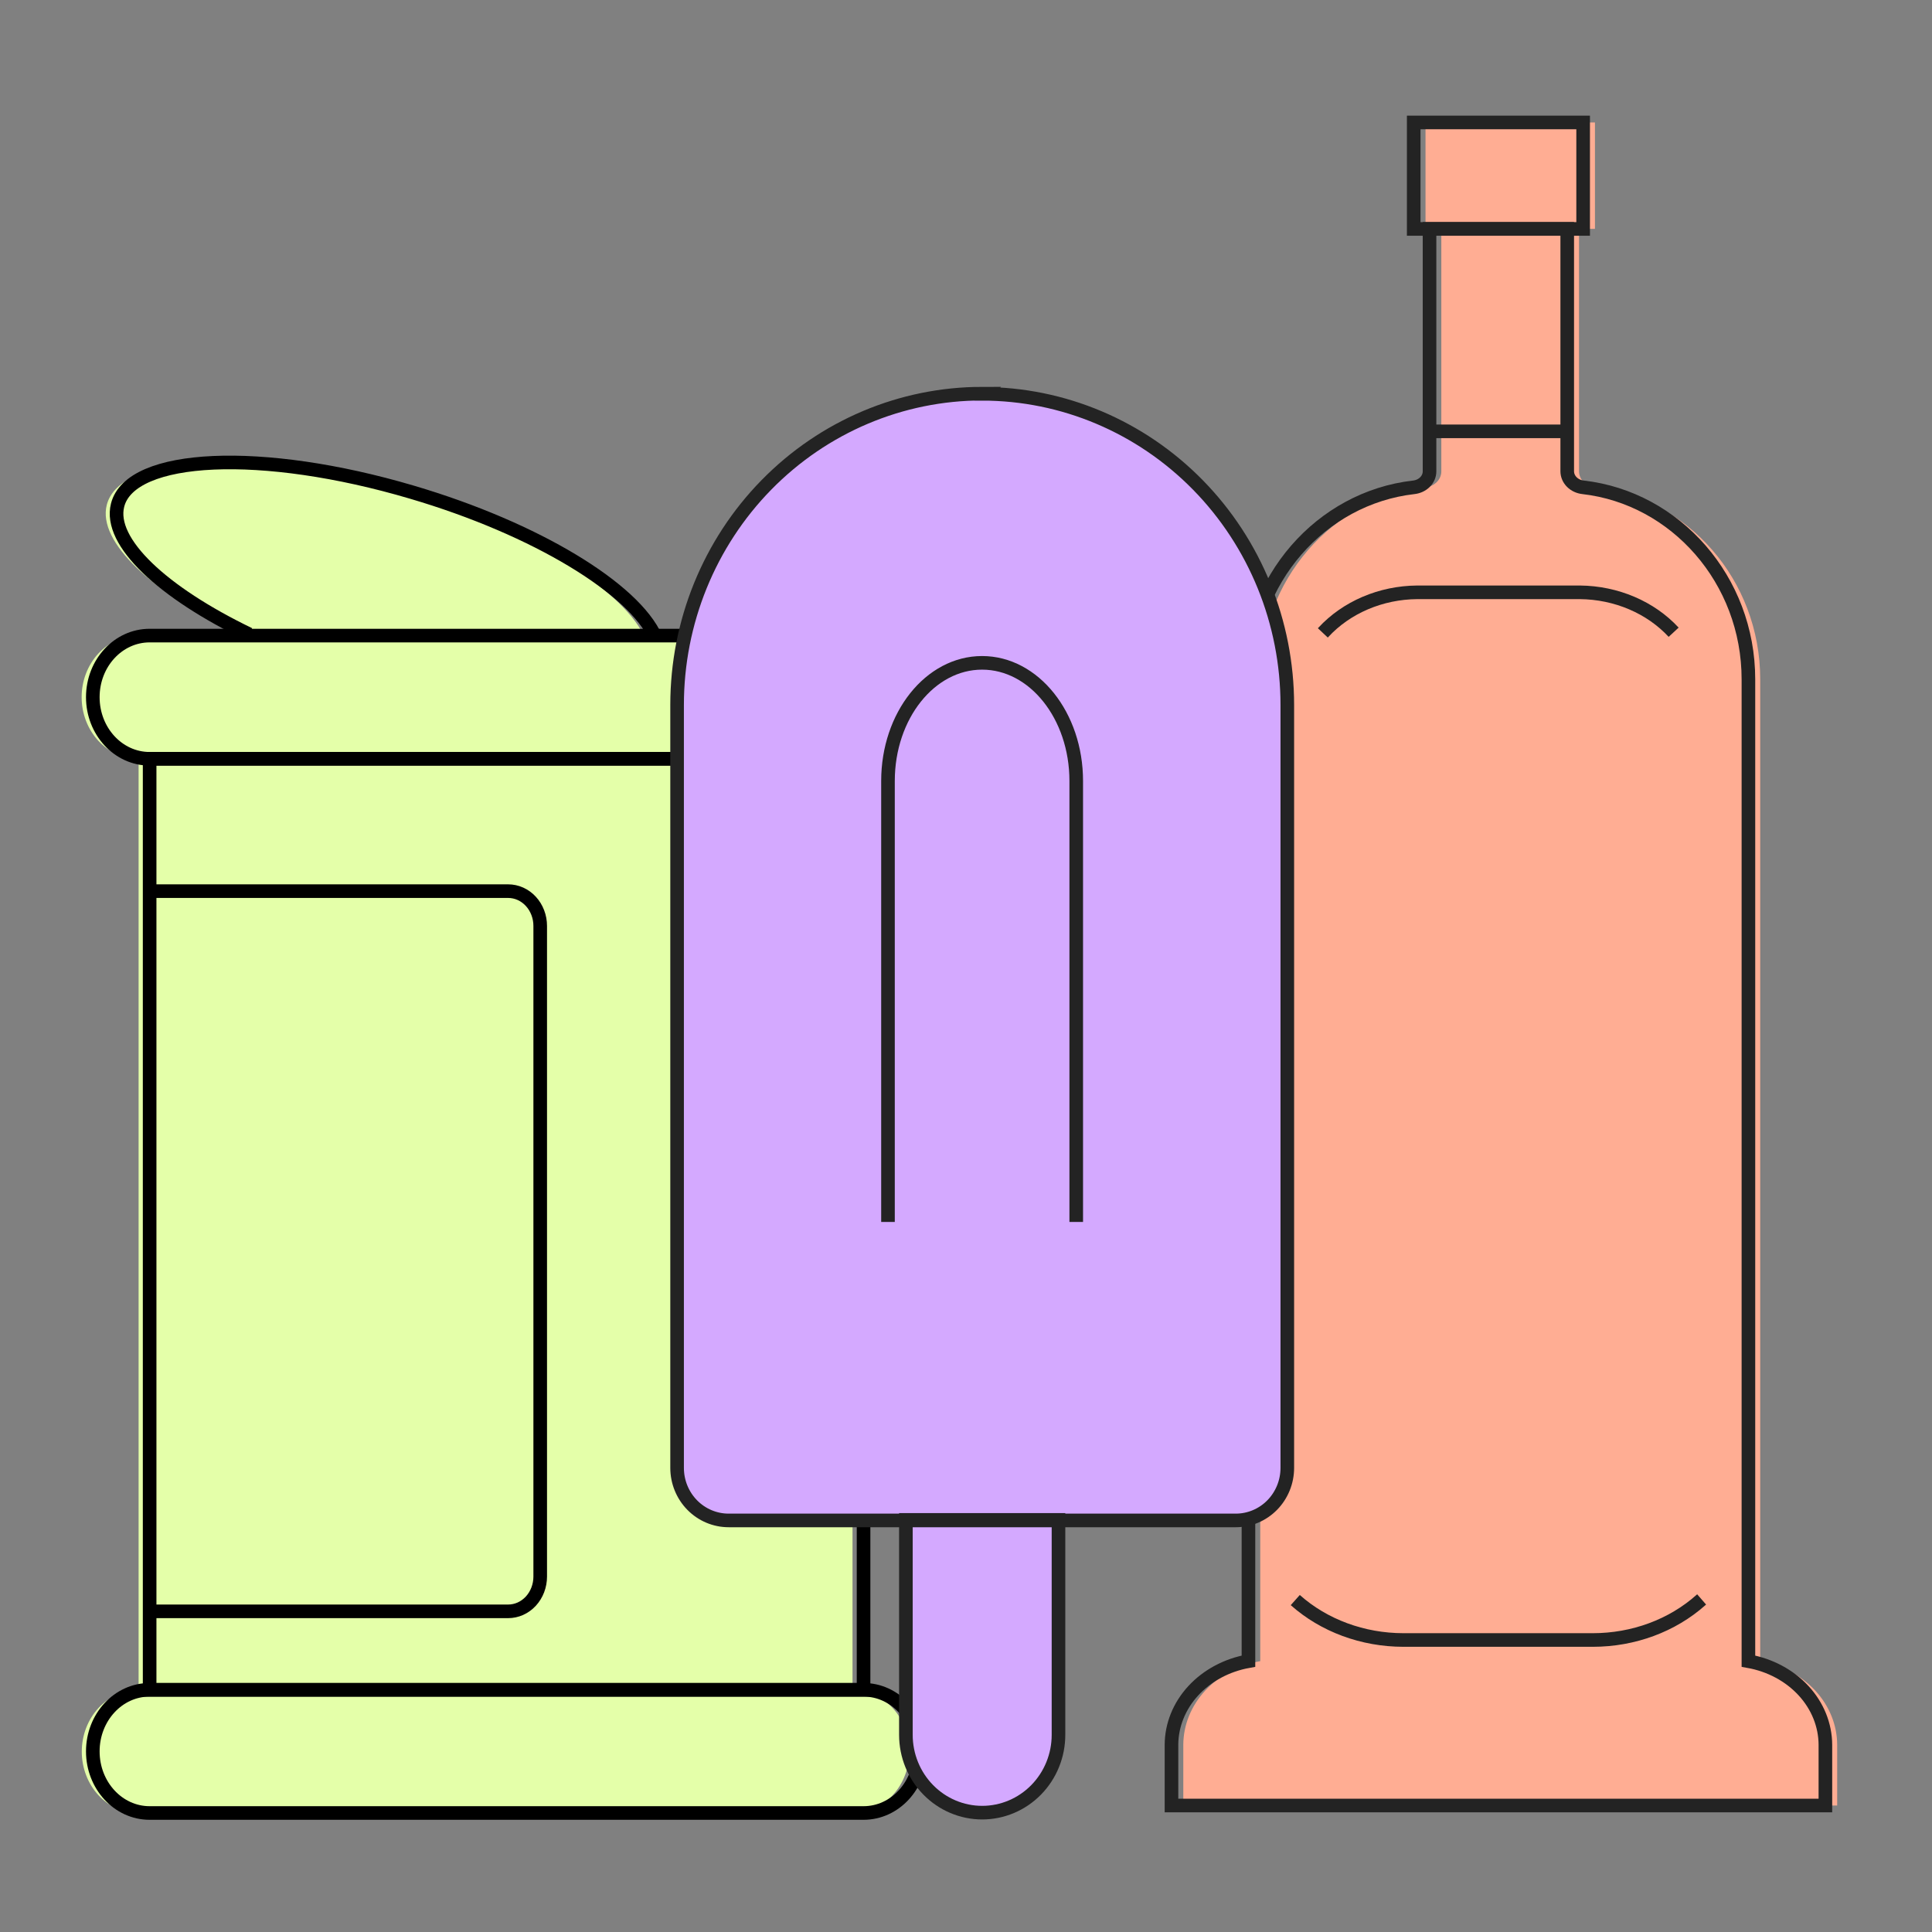 <svg width="142" height="142" viewBox="0 0 142 142" fill="none" xmlns="http://www.w3.org/2000/svg">
<rect x="0" y="0" width="142" height="142" fill="#808080" stroke="none"/>
<path d="M129.374 122.093V49.93C129.374 42.615 124.023 36.596 117.227 35.818C116.905 35.783 116.609 35.645 116.394 35.429C116.178 35.212 116.059 34.934 116.057 34.644V16.82H117.227V9H104.774V16.82H105.936V34.644C105.937 34.933 105.819 35.212 105.605 35.428C105.391 35.644 105.095 35.783 104.774 35.818C97.94 36.596 92.627 42.642 92.627 49.93V122.093C91.037 122.379 89.605 123.147 88.575 124.265C87.544 125.384 86.978 126.786 86.971 128.235V132.705H135.031V128.235C135.024 126.786 134.457 125.384 133.427 124.265C132.396 123.147 130.965 122.379 129.374 122.093V122.093Z" fill="#FFAD93"/>
<path d="M116.359 9H103.906V16.827H116.359V9Z" stroke="#232323" stroke-miterlimit="10"/>
<path d="M128.507 122.094V49.93C128.507 42.615 123.156 36.596 116.36 35.818C116.038 35.783 115.742 35.645 115.527 35.429C115.311 35.213 115.192 34.934 115.19 34.645V16.82H105.069V34.645C105.07 34.933 104.952 35.212 104.738 35.428C104.524 35.644 104.228 35.783 103.907 35.818C97.081 36.596 91.76 42.642 91.76 49.93V122.094C90.17 122.379 88.738 123.147 87.707 124.266C86.677 125.384 86.11 126.787 86.103 128.235V132.705H134.164V128.235C134.157 126.787 133.59 125.384 132.56 124.266C131.529 123.147 130.098 122.379 128.507 122.094V122.094Z" stroke="#232323" stroke-miterlimit="10"/>
<path d="M105.068 31.703H115.19" stroke="#232323" stroke-miterlimit="10"/>
<path d="M95.201 117.603C97.31 119.481 100.166 120.536 103.144 120.538H117.072C120.05 120.538 122.907 119.483 125.014 117.603L125.068 117.556" stroke="#232323" stroke-miterlimit="10"/>
<path d="M123.011 46.469C122.172 45.563 121.122 44.831 119.934 44.325C118.745 43.818 117.448 43.548 116.131 43.535H104.152C102.835 43.547 101.537 43.816 100.349 44.323C99.161 44.83 98.111 45.563 97.272 46.469L97.227 46.517" stroke="#232323" stroke-miterlimit="10"/>
<path d="M6.001 51.243C6 50.648 6.108 50.059 6.318 49.51C6.528 48.96 6.835 48.461 7.223 48.04C7.611 47.62 8.072 47.286 8.579 47.059C9.086 46.832 9.629 46.715 10.177 46.715H29.909L17.521 46.608C11.154 43.532 7.165 39.835 7.846 37.119C8.8 33.336 18.484 32.909 29.474 36.16C38.505 38.833 45.605 43.158 47.328 46.715H62.659C63.767 46.715 64.829 47.192 65.613 48.041C66.396 48.89 66.836 50.042 66.836 51.243V51.243C66.835 52.443 66.395 53.594 65.612 54.443C64.829 55.292 63.767 55.769 62.659 55.77V124.215C63.767 124.215 64.829 124.692 65.613 125.541C66.396 126.39 66.836 127.542 66.836 128.743C66.836 129.943 66.396 131.095 65.613 131.944C64.829 132.793 63.767 133.27 62.659 133.27H10.187C9.08 133.27 8.017 132.793 7.234 131.944C6.451 131.095 6.011 129.943 6.011 128.743C6.011 127.542 6.451 126.39 7.234 125.541C8.017 124.692 9.08 124.215 10.187 124.215V55.77C9.638 55.772 9.094 55.655 8.586 55.428C8.078 55.202 7.617 54.868 7.228 54.448C6.839 54.027 6.53 53.528 6.32 52.978C6.109 52.428 6.001 51.838 6.001 51.243V51.243Z" fill="#E4FFA9"/>
<path d="M10.998 124.198H63.47C65.777 124.198 67.647 126.225 67.647 128.725C67.647 131.226 65.777 133.253 63.47 133.253H10.998C8.691 133.253 6.821 131.226 6.821 128.725C6.821 126.225 8.691 124.198 10.998 124.198Z" stroke="black" stroke-miterlimit="10"/>
<path d="M10.998 46.715H63.47C65.777 46.715 67.647 48.742 67.647 51.242C67.647 53.743 65.777 55.77 63.47 55.77H10.998C8.691 55.77 6.821 53.743 6.821 51.242C6.821 48.742 8.691 46.715 10.998 46.715Z" stroke="black" stroke-miterlimit="10"/>
<path d="M63.47 55.77H10.998V124.201H63.47V55.77Z" stroke="black" stroke-miterlimit="10"/>
<path d="M10.786 65.498H37.347C37.657 65.498 37.964 65.564 38.25 65.692C38.537 65.821 38.797 66.01 39.016 66.248C39.235 66.485 39.408 66.767 39.526 67.078C39.645 67.388 39.706 67.721 39.705 68.057V115.876C39.705 116.212 39.644 116.544 39.526 116.854C39.407 117.164 39.234 117.446 39.015 117.684C38.796 117.921 38.536 118.109 38.25 118.238C37.964 118.366 37.657 118.432 37.347 118.432H11.098" stroke="black" stroke-miterlimit="10"/>
<path d="M48.197 46.868C46.609 43.282 39.43 38.872 30.271 36.173C19.278 32.922 9.593 33.35 8.642 37.132C7.958 39.845 11.951 43.549 18.317 46.622" stroke="black" stroke-miterlimit="10"/>
<path d="M72.625 28.943C66.676 28.943 60.97 31.353 56.763 35.643C52.557 39.933 50.193 45.752 50.193 51.819V107.888C50.193 108.912 50.592 109.894 51.302 110.619C52.013 111.343 52.976 111.75 53.98 111.75H67.01V127.509C67.01 129.025 67.6 130.48 68.652 131.552C69.704 132.625 71.13 133.228 72.617 133.228C74.105 133.228 75.531 132.625 76.583 131.552C77.634 130.48 78.225 129.025 78.225 127.509V111.75H91.252C92.257 111.75 93.22 111.343 93.93 110.619C94.64 109.894 95.039 108.912 95.039 107.888V51.809C95.036 45.747 92.674 39.933 88.472 35.646C84.269 31.359 78.569 28.948 72.625 28.943V28.943Z" fill="#D4A9FF"/>
<path d="M72.185 28.944C78.134 28.944 83.839 31.354 88.046 35.644C92.253 39.934 94.616 45.752 94.616 51.819V107.888C94.616 108.912 94.217 109.895 93.507 110.619C92.797 111.343 91.834 111.75 90.83 111.75H53.552C52.548 111.75 51.585 111.343 50.875 110.619C50.165 109.895 49.766 108.912 49.766 107.888V51.809C49.766 45.742 52.129 39.924 56.336 35.634C60.542 31.344 66.248 28.934 72.197 28.934L72.185 28.944Z" stroke="#232323" stroke-miterlimit="10"/>
<path d="M66.582 111.712H77.798V127.509C77.798 129.026 77.207 130.48 76.155 131.553C75.103 132.625 73.677 133.228 72.19 133.228C70.703 133.228 69.276 132.625 68.225 131.553C67.173 130.48 66.582 129.026 66.582 127.509V111.712Z" stroke="#232323" stroke-miterlimit="10"/>
<path d="M79.102 89.811V57.398C79.102 52.604 76.003 48.718 72.183 48.718C68.362 48.718 65.266 52.604 65.266 57.398V89.811" stroke="#232323" stroke-miterlimit="10"/>
</svg>
